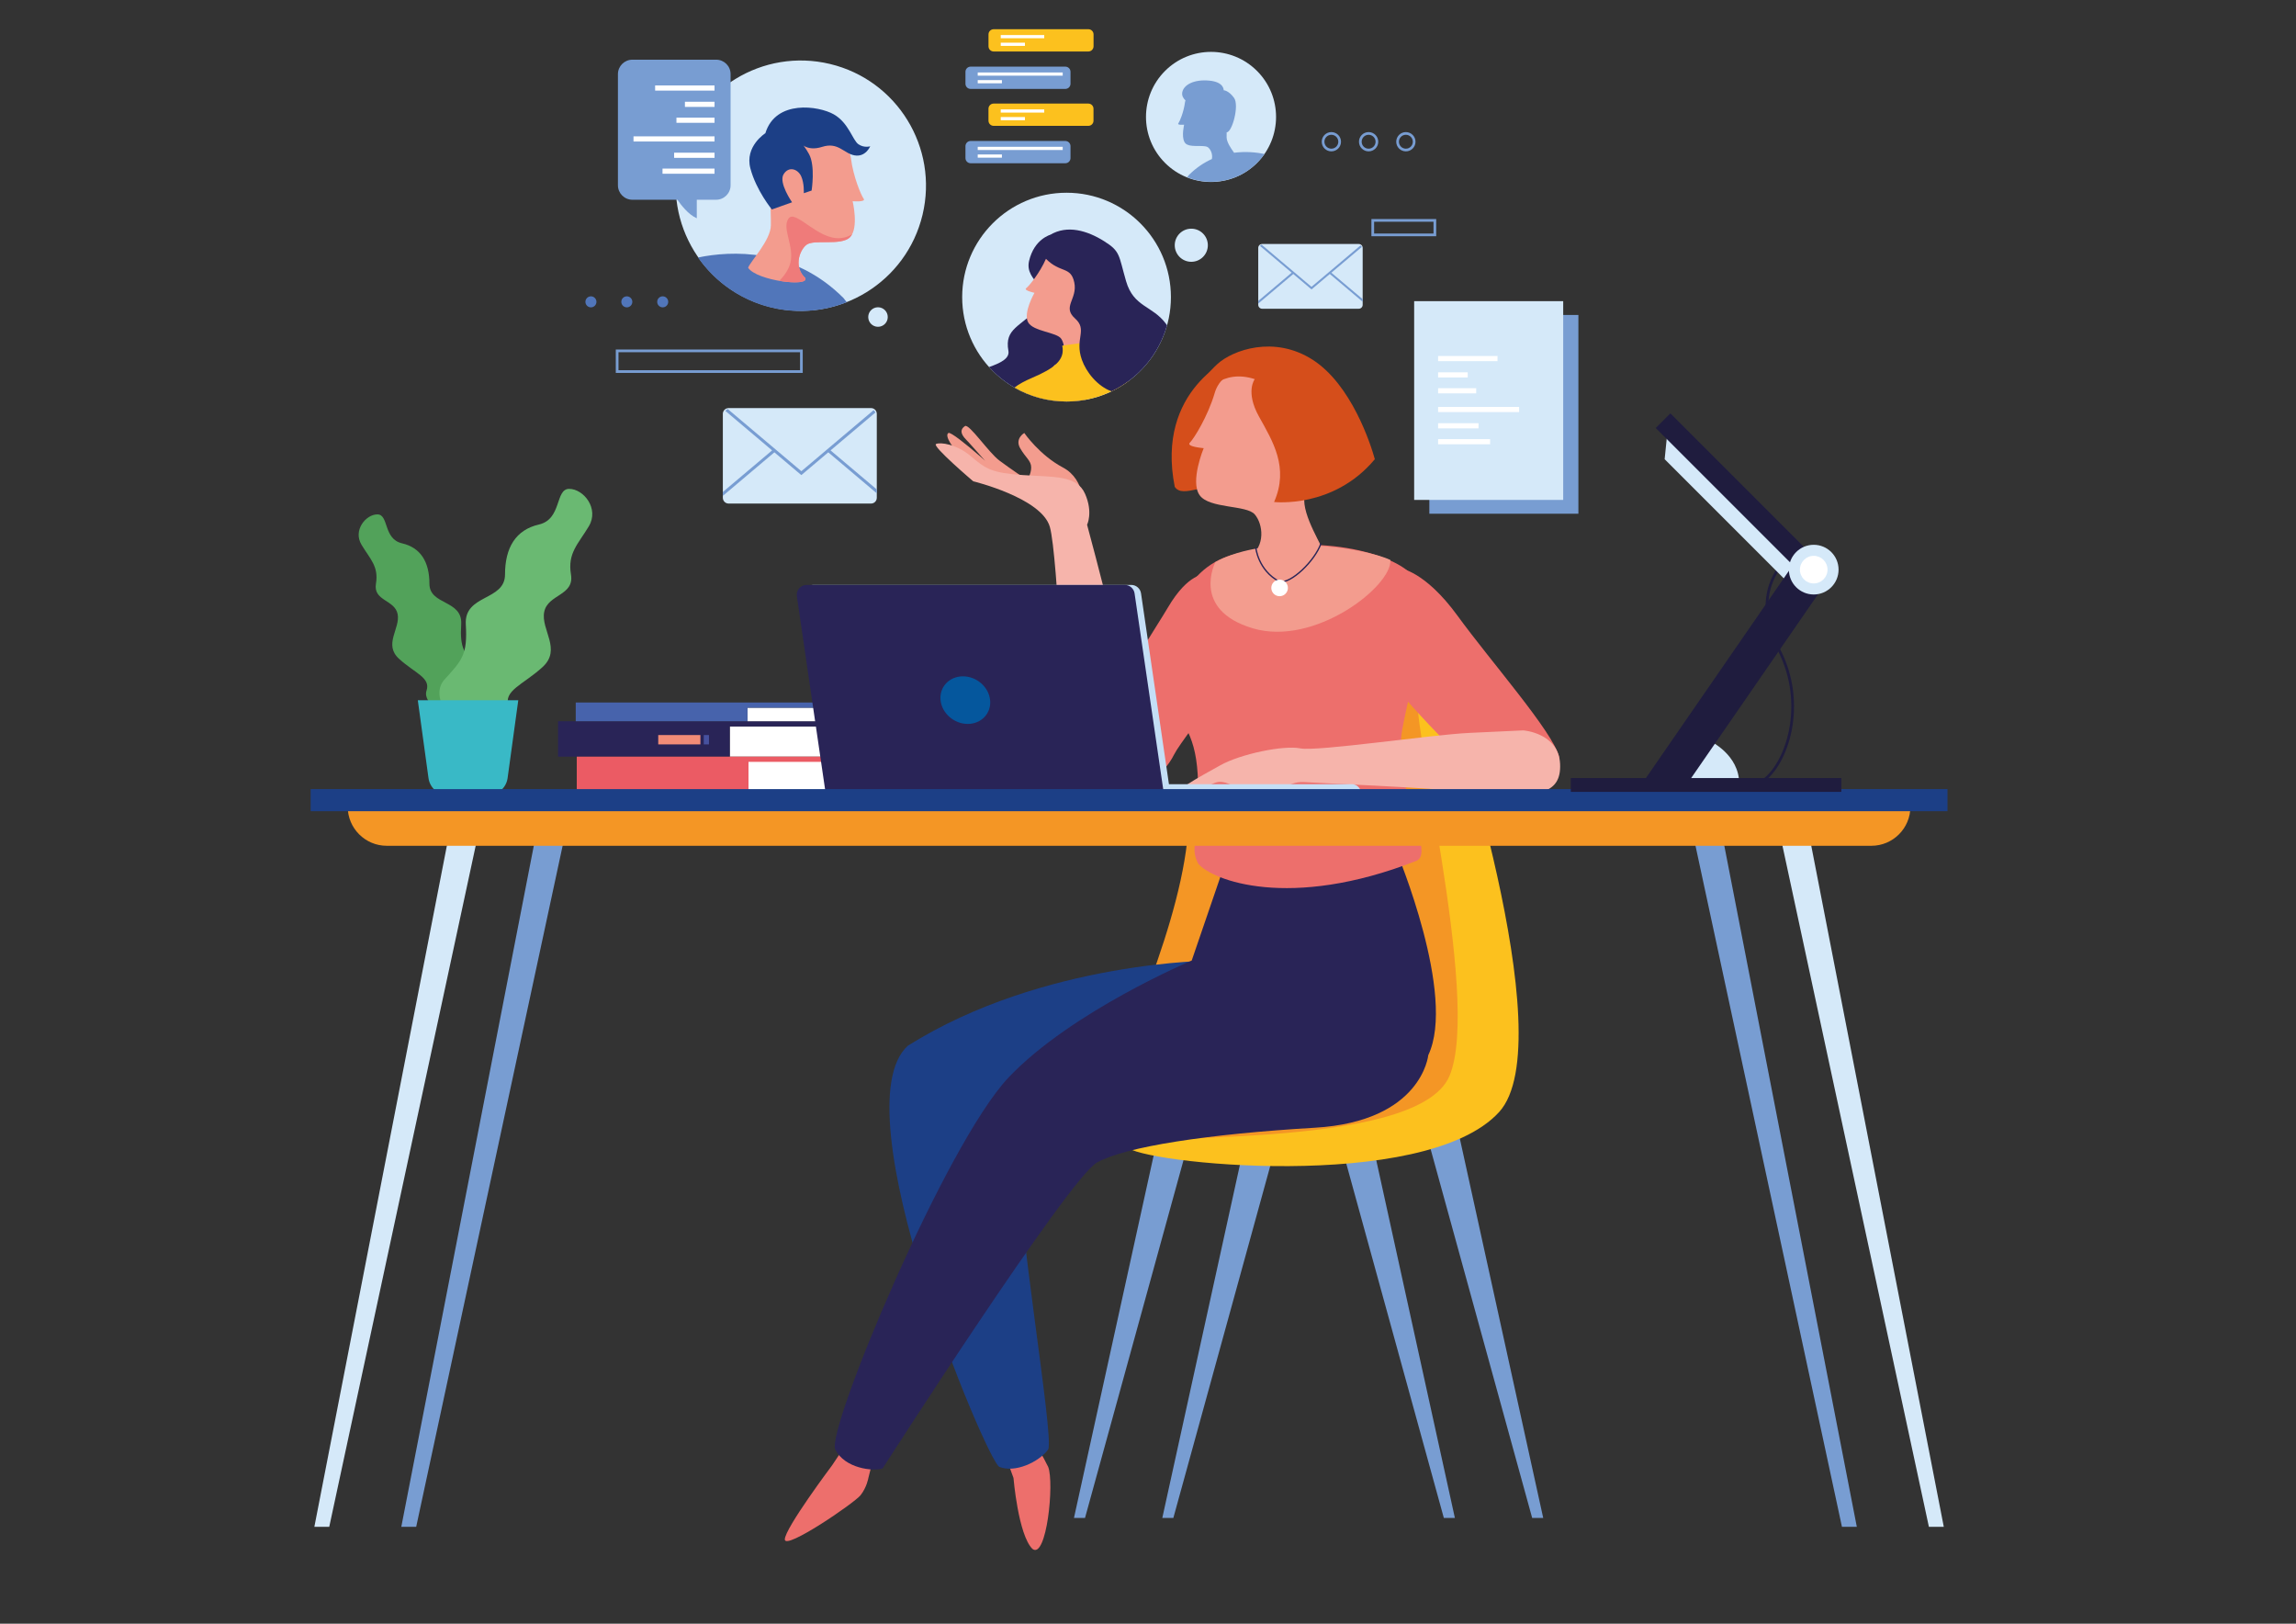 <?xml version="1.0" encoding="utf-8"?>
<!-- Generator: Adobe Illustrator 24.1.1, SVG Export Plug-In . SVG Version: 6.00 Build 0)  -->
<svg version="1.1" id="Layer_1" xmlns="http://www.w3.org/2000/svg" xmlns:xlink="http://www.w3.org/1999/xlink" x="0px" y="0px"
	 viewBox="0 0 841.89 595.28" style="enable-background:new 0 0 841.89 595.28;" xml:space="preserve">
<rect x="0" y="0" width="841.89" height="595.28" fill="#333333" stroke="none"/>
<style type="text/css">
	.st0{fill:#52A25A;}
	.st1{fill:#6AB972;}
	.st2{fill:#39B9C6;}
	.st3{fill:none;stroke:#1F1C3E;stroke-width:0.988;stroke-miterlimit:10;}
	.st4{fill:#D5E9F9;}
	.st5{fill:#1F1C3E;}
	.st6{fill:#789DD2;}
	.st7{fill:#F49625;}
	.st8{fill:#FCC11E;}
	.st9{fill:#D54E1B;}
	.st10{fill:#F39C8E;}
	.st11{fill:#F6B4AB;}
	.st12{fill:#ED6F6C;}
	.st13{fill:#1C3F86;}
	.st14{fill:#292457;}
	.st15{fill:none;stroke:#292457;stroke-width:0.494;stroke-miterlimit:10;}
	.st16{fill:#FFFFFF;}
	.st17{fill:#4763AC;}
	.st18{fill:#EB5B64;}
	.st19{fill:#F18C77;}
	.st20{fill:#47519F;}
	.st21{fill:#C4DFF6;}
	.st22{fill:#05579D;}
	.st23{fill:#5176BA;}
	.st24{fill:#EF7B7A;}
	.st25{fill:none;stroke:#789DD2;stroke-width:0.988;stroke-miterlimit:10;}
</style>
<g>
	<path class="st0" d="M170.17,261.68c0,0,10.6-10.6,5.3-16.42c-5.3-5.83-6.89-7.42-6.36-16.42c0.53-9.01-11.65-6.89-11.65-14.83
		c0-7.95-3.18-13.24-10.07-14.83c-6.89-1.59-4.77-10.6-9.01-10.6s-9.01,5.83-5.83,11.12c3.18,5.3,6.36,7.95,5.3,14.3
		c-1.06,6.36,6.89,5.83,7.95,11.12c1.06,5.3-5.3,11.12,0.53,16.42c5.83,5.3,11.65,6.89,10.07,11.65
		C154.81,257.97,163.81,263.8,170.17,261.68z"/>
	<path class="st1" d="M169.5,269.42c0,0-13.07-13.07-6.54-20.26c6.54-7.19,8.5-9.15,7.84-20.26c-0.65-11.11,14.38-8.5,14.38-18.3
		c0-9.81,3.92-16.34,12.42-18.3c8.5-1.96,5.88-13.07,11.11-13.07c5.23,0,11.11,7.19,7.19,13.73c-3.92,6.54-7.84,9.81-6.54,17.65
		c1.31,7.84-8.5,7.19-9.81,13.73c-1.31,6.54,6.54,13.73-0.65,20.26c-7.19,6.54-14.38,8.5-12.42,14.38
		C188.45,264.84,177.34,272.03,169.5,269.42z"/>
	<path class="st2" d="M178.97,291.5h-14.7c-3.6,0-6.66-2.66-7.15-6.23l-3.92-28.56h36.84l-3.92,28.56
		C185.63,288.84,182.57,291.5,178.97,291.5z"/>
	<path class="st3" d="M654.17,206.05c0,0-12.65,11.64-2.02,31.88c10.63,20.24,3.04,42.51-6.07,48.58"/>
	<path class="st4" d="M627.09,271.72c0,0,10.63,4.93,10.63,15.56h-24.67L627.09,271.72z"/>
	<polygon class="st4" points="611.41,158.23 610.39,168.35 657.46,215.42 661,204.28 	"/>
	<g>
		
			<rect x="634.18" y="142.55" transform="matrix(0.707 -0.707 0.707 0.707 57.975 504.502)" class="st5" width="7.59" height="79.44"/>
		
			<rect x="584.04" y="244.01" transform="matrix(0.568 -0.823 0.823 0.568 68.104 631.457)" class="st5" width="103.32" height="13.66"/>
	</g>
	<g>
		<g>
			<polygon class="st6" points="468.7,416.83 430.24,556.5 426.19,556.5 457.56,413.79 			"/>
			<polygon class="st6" points="436.31,416.83 397.85,556.5 393.8,556.5 425.18,413.79 			"/>
		</g>
		<g>
			<polygon class="st6" points="490.96,416.83 529.42,556.5 533.47,556.5 502.1,413.79 			"/>
			<polygon class="st6" points="523.35,416.83 561.81,556.5 565.86,556.5 534.49,413.79 			"/>
		</g>
	</g>
	<g>
		<path class="st7" d="M538.53,323.71c0,0-1.01-79.96-38.46-80.97c-37.45-1.01-60.73,29.35-64.78,65.79
			c-4.05,36.44-28.34,86.03-33.4,101.21c-5.06,15.18,65.79,20.24,85.02,14.17c19.23-6.07,59.72-7.08,56.68-49.59
			C540.56,331.81,538.53,323.71,538.53,323.71z"/>
		<path class="st8" d="M530.44,253.88c0,0,43.03,127.84,19.23,153.84c-27.33,29.86-132.59,18.72-136.64,12.65
			c-4.05-6.07,106.27,2.53,118.42-25.81c12.15-28.34-16.19-137.65-11.13-140.69C525.38,250.84,527.4,246.79,530.44,253.88z"/>
	</g>
	<g>
		<path class="st9" d="M452,130.9c0,0-28.34,11.77-21.25,47.57c3.04,4.55,11.13-2.02,26.32-1.01c15.18,1.01,36.94-5.06,35.93-15.69
			C491.98,151.15,479.32,123.82,452,130.9z"/>
		<g>
			<path class="st10" d="M397.34,187.08c0,0,1.01-11.13-7.59-15.69c-8.6-4.55-14.17-12.65-14.17-12.65s-3.54,2.02-1.52,5.57
				c2.02,3.54,4.05,4.55,4.05,7.08c0,2.53-1.52,4.55-1.52,4.55s-6.07-4.05-10.12-7.08c-4.05-3.04-11.13-13.66-12.65-12.65
				c-1.52,1.01-2.02,2.53,0.51,5.06c2.53,2.53,8.6,10.12,12.65,13.16c4.05,3.04-17.71-16.7-19.23-15.69
				c-1.52,1.01,1.52,5.57,5.57,9.62c4.05,4.05,14.17,9.11,20.24,12.15C379.63,183.53,397.34,187.08,397.34,187.08z"/>
			<path class="st11" d="M398.61,192.39c0,0,20.51,75.59,19.37,87.51c-1.15,11.93-21.64,11.93-24.68,2.82
				c-3.04-9.11-5.31-78.95-8.35-89.57c-3.04-10.63-28.09-16.7-28.09-16.7s-15.18-12.9-13.66-13.66c1.52-0.76,7.59,0,12.9,4.55
				c5.31,4.55,7.59,6.07,18.98,6.83c11.39,0.76,19.74,0,22.77,6.83C400.88,187.84,398.61,192.39,398.61,192.39z"/>
		</g>
		<path class="st12" d="M441.88,210.61c0,0-6.07-0.76-13.66,12.15c-7.59,12.9-37.2,55.41-24.29,63c12.9,7.59,22.77-1.52,26.57-9.11
			c3.8-7.59,34.92-44.03,32.64-53.9C460.85,212.89,450.98,207.57,441.88,210.61z"/>
		<g>
			<path class="st12" d="M308.59,532l-3.47,5.2c0,0-17.35,23.13-17.35,27.18s25.44-13.3,27.76-16.19c2.31-2.89,2.89-6.36,2.89-6.36
				l1.73-6.94L308.59,532z"/>
			<path class="st12" d="M369.31,535.47l2.31,6.36c0,0,1.73,20.82,6.94,26.02c5.2,4.05,8.1-24.29,5.78-30.07
				c-2.31-4.63-3.47-6.36-3.47-6.36L369.31,535.47z"/>
			<path class="st13" d="M445.07,352.15c0,0-62.45,0-112.19,31.23c-25.44,23.13,28.91,152.09,33.54,154.4
				c5.78,2.31,14.46-1.73,17.93-6.36c2.31-4.63-12.14-87.9-10.99-109.87l90.21-28.91L445.07,352.15z"/>
			<path class="st14" d="M323.63,538.36c-3.47,1.16-13.88,0-17.35-6.94c-3.47-6.94,40.48-112.19,63.61-136.48
				c23.13-24.29,67.08-42.79,67.08-42.79l11.48-33.5l63.76-6.07c0,0,21.91,52.29,11.5,74.27c0,0-2.31,24.29-41.64,26.6
				c-39.32,2.31-69.39,6.94-79.8,12.72C391.87,431.95,323.63,538.36,323.63,538.36z"/>
		</g>
		<path class="st12" d="M451.66,203.48c-8.84,2.52-15.78,9.27-18.97,17.89c-0.14,0.39-0.29,0.77-0.43,1.13
			c-2.02,5.06-13.16,20.24-5.06,32.39c8.1,12.15,12.15,16.19,12.15,35.42c0,19.23-3.04,20.24,0,26.32
			c5.06,6.07,33.4,17.21,79.96-1.01c7.36-2.88-9.11-27.33-5.06-48.58c4.05-21.25,12.15-45.55,4.05-55.67
			C511.36,202.7,482.16,194.77,451.66,203.48z"/>
		<path class="st12" d="M513.23,208.33c0,0,9.11,0.76,21.25,17.46c12.15,16.7,34.92,42.51,37.2,51.62
			c1.52,9.11-12.9,15.18-25.05,8.35c-12.15-6.83-34.16-32.64-42.51-42.51C495.77,233.38,496.53,204.54,513.23,208.33z"/>
		<path class="st11" d="M558.56,267.77c0,0,12.96,0.91,13.49,12.29c0.53,11.37-8.53,12.56-29.9,10.52
			c-21.37-2.04-57.15-3.4-64.01-3.84c-6.86-0.44-9.61,5.77-18.06,3.89c-8.45-1.88-9.31-4.12-13.1-3.95
			c-3.79,0.18-11.81,7.39-15.67,6.05c-3.86-1.34,8.74-8.01,16.15-12.16c7.4-4.15,23.21-7.44,29.35-6.2c6.14,1.23,47.64-5,62.05-5.68
			C553.25,268.02,558.56,267.77,558.56,267.77z"/>
		<path class="st10" d="M445.67,206.05c0,0-9.11,17.46,13.66,24.29c22.77,6.83,51.24-15.56,50.48-25.05
			C500.07,200.74,465.03,195.43,445.67,206.05z"/>
		<path class="st10" d="M441.37,164.3c0,0-5.06,12.15-1.52,17.21c3.54,5.06,17.21,3.54,20.24,7.08c3.04,3.54,4.05,11.64-2.02,15.69
			c-3.04,4.05,22.77,5.06,27.83-0.51c-0.51-3.04-8.6-14.68-7.59-21.76c1.01-7.09,4.05-19.74,5.06-30.36
			c1.01-10.63-11.13-15.69-18.22-16.7c-7.08-1.01-17.21,0.51-19.74,9.11c-2.53,8.6-7.59,16.7-9.11,18.22
			C434.79,163.8,441.37,164.3,441.37,164.3z"/>
		<path class="st9" d="M460.09,139c0,0-3.54,4.55,1.52,13.66c5.06,9.11,11.13,18.72,5.57,31.38c0,0,21.76,2.53,36.94-15.69
			c-1.52-5.57-8.6-27.33-22.77-36.44c-14.17-9.11-29.35-3.54-34.92,1.52c-5.57,5.06-16.57,19.04-15.56,32.2
			C430.87,169.68,436.94,131.47,460.09,139z"/>
		<path class="st15" d="M460.47,200.74c0,0,0.76,8.35,8.73,12.53c4.18,0.76,12.9-7.59,15.18-14.04"/>
		<circle class="st16" cx="469.2" cy="215.54" r="3.04"/>
	</g>
	<g>
		<g>
			<rect x="267.59" y="266.33" class="st16" width="63.64" height="11.07"/>
			<polygon class="st14" points="333.62,266.33 333.62,264.42 204.62,264.42 204.62,277.4 267.59,277.4 267.59,266.33 			"/>
		</g>
		<g>
			<rect x="274.08" y="259.46" class="st16" width="63.64" height="4.96"/>
			<polygon class="st17" points="340.11,259.46 340.11,257.55 211.11,257.55 211.11,264.42 274.08,264.42 274.08,259.46 			"/>
		</g>
		<g>
			<rect x="211.49" y="277.4" class="st18" width="129" height="12.98"/>
			<rect x="274.46" y="279.31" class="st16" width="66.03" height="11.07"/>
		</g>
		<g>
			<rect x="241.36" y="269.48" class="st19" width="15.46" height="3.43"/>
			<rect x="258.05" y="269.48" class="st20" width="1.91" height="3.43"/>
		</g>
	</g>
	<path class="st4" d="M325.52,116.23c0,1.98-1.6,3.58-3.58,3.58c-1.98,0-3.58-1.6-3.58-3.58c0-1.98,1.6-3.58,3.58-3.58
		C323.92,112.65,325.52,114.25,325.52,116.23z"/>
	<path class="st4" d="M442.89,89.91c0,3.35-2.72,6.07-6.07,6.07c-3.35,0-6.07-2.72-6.07-6.07c0-3.35,2.72-6.07,6.07-6.07
		C440.17,83.84,442.89,86.56,442.89,89.91z"/>
	<path class="st4" d="M319.39,184.61h-52.23c-1.17,0-2.11-0.95-2.11-2.11v-30.78c0-1.17,0.95-2.11,2.11-2.11h52.23
		c1.17,0,2.11,0.95,2.11,2.11v30.78C321.5,183.67,320.56,184.61,319.39,184.61z"/>
	<path class="st6" d="M320.33,150.37l-26.49,22.38l-26.99-22.79c-0.34,0.17-0.64,0.39-0.9,0.66l17.16,14.5l-18.07,15.26v0.99
		c0,0.14,0.02,0.26,0.04,0.4l18.87-15.94l9.88,8.35l9.88-8.35l17.78,15.02v-1.42l-16.94-14.31l16.47-13.91
		C320.85,150.88,320.61,150.61,320.33,150.37z"/>
	<g>
		<path class="st4" d="M498.23,113.19H462.8c-0.79,0-1.43-0.64-1.43-1.43V90.88c0-0.79,0.64-1.43,1.43-1.43h35.43
			c0.79,0,1.43,0.64,1.43,1.43v20.87C499.66,112.55,499.02,113.19,498.23,113.19z"/>
		<path class="st6" d="M498.87,89.97l-17.97,15.18l-18.3-15.46c-0.23,0.11-0.44,0.26-0.61,0.45l11.64,9.83l-12.25,10.35v0.67
			c0,0.09,0.02,0.18,0.03,0.27l12.8-10.81l6.7,5.66l6.7-5.66l12.06,10.19v-0.96l-11.49-9.7l11.17-9.44
			C499.22,90.32,499.05,90.13,498.87,89.97z"/>
	</g>
	<g>
		<g>
			<g>
				<path class="st6" d="M390.63,59.85h-34.72c-1.05,0-1.9-0.85-1.9-1.9v-4.37c0-1.05,0.85-1.9,1.9-1.9h34.72
					c1.05,0,1.9,0.85,1.9,1.9v4.37C392.53,59,391.68,59.85,390.63,59.85z"/>
				<g>
					<rect x="358.51" y="53.82" class="st16" width="31.16" height="1.17"/>
					<rect x="358.51" y="56.63" class="st16" width="8.87" height="1.17"/>
				</g>
			</g>
			<g>
				<path class="st8" d="M399.07,46.14h-34.72c-1.05,0-1.9-0.85-1.9-1.9v-4.37c0-1.05,0.85-1.9,1.9-1.9h34.71
					c1.05,0,1.9,0.85,1.9,1.9v4.37C400.97,45.29,400.12,46.14,399.07,46.14z"/>
				<g>
					<rect x="366.95" y="40.11" class="st16" width="15.95" height="1.17"/>
					<rect x="366.95" y="42.91" class="st16" width="8.87" height="1.17"/>
				</g>
			</g>
		</g>
		<g>
			<g>
				<path class="st6" d="M390.63,32.6h-34.72c-1.05,0-1.9-0.85-1.9-1.9v-4.37c0-1.05,0.85-1.9,1.9-1.9h34.72
					c1.05,0,1.9,0.85,1.9,1.9v4.37C392.53,31.75,391.68,32.6,390.63,32.6z"/>
				<g>
					<rect x="358.51" y="26.57" class="st16" width="31.16" height="1.17"/>
					<rect x="358.51" y="29.37" class="st16" width="8.87" height="1.17"/>
				</g>
			</g>
			<g>
				<path class="st8" d="M399.07,18.88h-34.71c-1.05,0-1.9-0.85-1.9-1.9v-4.37c0-1.05,0.85-1.9,1.9-1.9h34.72
					c1.05,0,1.9,0.85,1.9,1.9v4.37C400.97,18.03,400.12,18.88,399.07,18.88z"/>
				<g>
					<rect x="366.95" y="12.85" class="st16" width="15.95" height="1.17"/>
					<rect x="366.95" y="15.65" class="st16" width="8.87" height="1.17"/>
				</g>
			</g>
		</g>
	</g>
	<g>
		<path class="st21" d="M499.06,290.87h-80.33v-3.38h76.95C497.55,287.5,499.06,289.01,499.06,290.87L499.06,290.87z"/>
		<g>
			<path class="st21" d="M429.02,290.21H305.03l-10.47-71.62c-0.32-2.19,1.38-4.15,3.59-4.15H414.8c1.8,0,3.33,1.32,3.59,3.1
				L429.02,290.21z"/>
			<path class="st14" d="M426.65,290.21H302.66l-10.47-71.62c-0.32-2.19,1.38-4.15,3.59-4.15h116.65c1.8,0,3.33,1.32,3.59,3.1
				L426.65,290.21z"/>
		</g>
	</g>
	<path class="st22" d="M363.05,256.64c0.5,4.82-3.16,8.74-8.17,8.76c-5.02,0.02-9.49-3.87-10-8.68c-0.5-4.82,3.16-8.74,8.17-8.76
		C358.07,247.94,362.54,251.82,363.05,256.64z"/>
	<g>
		<g>
			<g>
				<g>
					<polygon class="st4" points="663.62,307.35 712.74,559.75 707.28,559.75 652.71,305.99 					"/>
					<polygon class="st6" points="631.74,307.35 680.85,559.75 675.4,559.75 620.82,305.99 					"/>
				</g>
				<g>
					<polygon class="st4" points="164.38,307.35 115.27,559.75 120.73,559.75 175.3,305.99 					"/>
					<polygon class="st6" points="196.26,307.35 147.15,559.75 152.61,559.75 207.18,305.99 					"/>
				</g>
			</g>
			<path class="st7" d="M686.18,310.08H141.83c-7.91,0-14.33-6.41-14.33-14.32l0,0h573l0,0
				C700.5,303.67,694.09,310.08,686.18,310.08z"/>
		</g>
		<rect x="113.91" y="289.3" class="st13" width="600.19" height="8.1"/>
	</g>
	<rect x="575.98" y="285.25" class="st5" width="99.19" height="5.06"/>
	<path class="st4" d="M674.16,208.84c0,5.03-4.08,9.11-9.11,9.11c-5.03,0-9.11-4.08-9.11-9.11c0-5.03,4.08-9.11,9.11-9.11
		C670.08,199.73,674.16,203.81,674.16,208.84z"/>
	<path class="st16" d="M670.11,208.84c0,2.79-2.27,5.06-5.06,5.06c-2.79,0-5.06-2.27-5.06-5.06c0-2.79,2.27-5.06,5.06-5.06
		C667.84,203.78,670.11,206.04,670.11,208.84z"/>
	
		<ellipse transform="matrix(0.233 -0.973 0.973 0.233 158.906 337.798)" class="st4" cx="293.54" cy="68.19" rx="45.86" ry="45.86"/>
	<path class="st23" d="M309.3,109.27c-18.55-18.55-41.22-17.35-53.38-14.87c8.29,11.87,22.04,19.64,37.62,19.64
		c5.98,0,11.69-1.16,16.93-3.24C310.09,110.3,309.71,109.79,309.3,109.27z"/>
	<g>
		<path class="st10" d="M312.64,73.77c0,0,2.35,9.76-0.93,13.15c-3.28,3.39-13.39,0.6-16.11,2.9c-2.71,2.3-4.45,8.29-0.36,12.07
			c1.8,3.42-17.77,1.07-20.92-3.73c0.75-2.23,8.25-10.03,8.34-15.49c0.09-5.46-0.68-15.36-0.16-23.49
			c0.52-8.13,10.28-10.48,15.74-10.39c5.46,0.09,12.91,2.45,13.78,9.24c0.87,6.79,3.71,13.5,4.67,14.83
			C317.66,74.18,312.64,73.77,312.64,73.77z"/>
	</g>
	<path class="st13" d="M280.64,48.84c0,0-7.64,4.78-5.49,12.9c2.15,8.12,7.88,15.05,7.88,15.05l7.4-2.63c0,0-5.02-7.17-3.11-10.27
		c1.91-3.11,5.25-1.91,6.45,0.72c1.19,2.63,0.96,6.21,0.96,6.21l2.87-0.96c0,0,1.43-9.08-0.96-13.38c-2.39-4.3-3.58-4.54-3.58-4.54
		s2.39,3.82,8.36,1.91c5.97-1.91,7.88,2.39,11.94,3.11c4.06,0.72,5.73-3.34,5.73-3.34s-2.15,0.72-4.3-0.72s-3.58-7.88-9.08-10.99
		C300.22,38.81,284.46,36.42,280.64,48.84z"/>
	<path class="st24" d="M295.61,89.82c2.71-2.3,12.83,0.48,16.11-2.9c0.3-0.31,0.54-0.68,0.75-1.09c-1.01,0.74-2.41,1.3-4.36,1.47
		c-8.24,0.72-16.48-10.75-18.99-7.17c-2.51,3.58,2.15,10.03,0.72,16.12c-0.61,2.58-2.3,4.89-4.06,6.71
		c5.41,0.92,10.42,0.73,9.47-1.08C291.16,98.11,292.9,92.13,295.61,89.82z"/>
	<circle class="st4" cx="391.08" cy="108.93" r="38.27"/>
	<path class="st14" d="M393.67,92.95l-8.6-6.83c0,0-5.82,1.52-7.72,9.49c-1.9,7.97,9.87,9.87,3.42,17.08
		c-6.45,7.21-12.53,7.59-11.01,15.94c0.52,2.86-3.05,4.51-7.1,5.93c7,7.76,17.14,12.64,28.42,12.64c2.24,0,4.43-0.2,6.56-0.57
		c5.71-17.35,2.39-40.15,1.72-41.15C398.61,104.33,393.67,92.95,393.67,92.95z"/>
	<g>
		<path class="st10" d="M379.32,107.35c0,0-4.19,7.26-2.37,10.74c1.82,3.49,10.58,3.65,12.2,6.14c1.63,2.49,1.6,7.68-2.57,9.74
			c-2.25,2.31,13.97,5.06,17.62,1.96c-0.07-1.96-4.23-9.97-3.01-14.37c1.22-4.39,4.18-12.13,5.69-18.76
			c1.51-6.63-5.74-10.82-10.14-12.04c-4.39-1.22-10.91-1.09-13.21,4.13c-2.3,5.23-6.16,9.92-7.25,10.76
			C375.21,106.49,379.32,107.35,379.32,107.35z"/>
	</g>
	<path class="st8" d="M391.08,147.2c8.44,0,16.23-2.74,22.56-7.36c-2.53-3.13-6.21-4.2-8.2-5.9c-2.66-2.28-1.52-6.83-3.04-7.97
		c-1.52-1.14-12.9,0.76-12.9,0.76c1.14,5.31-3.04,8.35-11.01,11.77c-2.57,1.1-4.94,2.32-6.5,3.6
		C377.61,145.34,384.13,147.2,391.08,147.2z"/>
	<path class="st14" d="M427.93,119.27c-0.12-0.17-0.22-0.34-0.35-0.51c-5.06-6.83-11.89-6.07-14.68-15.69
		c-2.78-9.62-2.02-10.88-8.1-14.68c-6.07-3.8-13.41-6.07-19.74-2.28c0,0-6.86,3.39-1.53,8.78s9.12,2.61,10.39,8.68
		c1.27,6.07-4.55,8.86,0.25,13.16c4.81,4.3-0.25,7.34,2.53,15.18c1.61,4.53,5.67,9.65,10.86,11.56
		C417.42,138.76,424.93,129.96,427.93,119.27z"/>
	<g>
		<path class="st6" d="M262.59,21.88h-30.7c-2.93,0-5.31,2.38-5.31,5.31v40.73c0,2.93,2.38,5.31,5.31,5.31h16.51
			c1.16,1.71,3.96,5.44,7.1,6.79v-6.79h7.08c2.93,0,5.31-2.38,5.31-5.31V27.19C267.91,24.26,265.53,21.88,262.59,21.88z"/>
		<g>
			<g>
				
					<rect x="240.23" y="31.32" transform="matrix(-1 -1.224647e-16 1.224647e-16 -1 502.229 64.535)" class="st16" width="21.78" height="1.89"/>
				
					<rect x="251.14" y="37.31" transform="matrix(-1 -1.224647e-16 1.224647e-16 -1 513.145 76.507)" class="st16" width="10.86" height="1.89"/>
				
					<rect x="248.03" y="43.14" transform="matrix(-1 -1.224647e-16 1.224647e-16 -1 510.034 88.164)" class="st16" width="13.97" height="1.89"/>
			</g>
			<g>
				
					<rect x="232.29" y="49.99" transform="matrix(-1 -1.224647e-16 1.224647e-16 -1 494.291 101.868)" class="st16" width="29.71" height="1.89"/>
				
					<rect x="247.18" y="55.97" transform="matrix(-1 -1.224647e-16 1.224647e-16 -1 509.185 113.84)" class="st16" width="14.82" height="1.89"/>
				
					<rect x="242.94" y="61.8" transform="matrix(-1 -1.224647e-16 1.224647e-16 -1 504.94 125.497)" class="st16" width="19.07" height="1.89"/>
			</g>
		</g>
	</g>
	<g>
		<rect x="524.11" y="115.47" class="st6" width="54.65" height="72.87"/>
		<g>
			<rect x="518.54" y="110.41" class="st4" width="54.65" height="72.87"/>
			<g>
				<g>
					<rect x="527.32" y="130.51" class="st16" width="21.78" height="1.89"/>
					<rect x="527.32" y="136.5" class="st16" width="10.86" height="1.89"/>
					<rect x="527.32" y="142.32" class="st16" width="13.97" height="1.89"/>
				</g>
				<g>
					<rect x="527.32" y="149.18" class="st16" width="29.71" height="1.89"/>
					<rect x="527.32" y="155.16" class="st16" width="14.82" height="1.89"/>
					<rect x="527.32" y="160.99" class="st16" width="19.07" height="1.89"/>
				</g>
			</g>
		</g>
	</g>
	<g>
		<g>
			
				<ellipse transform="matrix(0.707 -0.707 0.707 0.707 99.796 326.579)" class="st4" cx="444.11" cy="42.82" rx="23.85" ry="23.85"/>
		</g>
		<path class="st6" d="M432.07,45.25c0.5-0.69,1.98-4.18,2.43-7.71c0.03-0.26,0.12-0.49,0.19-0.73c-0.77-0.72-1.41-1.71-1.18-2.96
			c0.51-2.78,4.3-4.81,9.87-4.3c5.57,0.51,5.31,3.54,5.31,3.54s1.77,0,3.8,2.78c2,2.75-0.69,12.63-2.7,12.64
			c-0.02,0.67-0.02,1.31-0.02,1.84c0.03,1.74,1.51,3.94,2.74,5.65c4.37-0.56,8.32-0.13,11.17,0.45
			c-4.31,6.17-11.46,10.21-19.56,10.21c-3.11,0-6.08-0.6-8.8-1.68c0.2-0.26,0.39-0.53,0.6-0.8c2.71-2.71,5.58-4.58,8.45-5.88
			c0.35-1.65-0.36-3.4-1.34-4.23c-0.09-0.07-0.19-0.14-0.31-0.2c-0.23-0.11-0.52-0.19-0.84-0.24c-0.32-0.05-0.69-0.08-1.07-0.09
			c-0.39-0.01-0.8-0.02-1.22-0.02c-0.42,0-0.85,0-1.27-0.01c-0.64-0.01-1.26-0.05-1.83-0.15c-0.19-0.03-0.37-0.07-0.54-0.12
			c-0.52-0.14-0.97-0.36-1.28-0.69c-0.16-0.16-0.28-0.36-0.39-0.56l0,0l0,0c-1.1-2.09-0.09-6.27-0.09-6.27
			S431.57,45.94,432.07,45.25z"/>
	</g>
	<rect x="226.29" y="128.63" class="st25" width="67.56" height="7.59"/>
	<rect x="503.36" y="80.8" class="st25" width="22.77" height="5.31"/>
	<g>
		<path class="st25" d="M491.22,51.96c0,1.68-1.36,3.04-3.04,3.04c-1.68,0-3.04-1.36-3.04-3.04c0-1.68,1.36-3.04,3.04-3.04
			C489.86,48.92,491.22,50.28,491.22,51.96z"/>
		<path class="st25" d="M504.88,51.96c0,1.68-1.36,3.04-3.04,3.04c-1.68,0-3.04-1.36-3.04-3.04c0-1.68,1.36-3.04,3.04-3.04
			C503.52,48.92,504.88,50.28,504.88,51.96z"/>
		<path class="st25" d="M518.54,51.96c0,1.68-1.36,3.04-3.04,3.04c-1.68,0-3.04-1.36-3.04-3.04c0-1.68,1.36-3.04,3.04-3.04
			C517.18,48.92,518.54,50.28,518.54,51.96z"/>
	</g>
	<g>
		<path class="st23" d="M218.7,110.66c0,1.12-0.91,2.02-2.02,2.02s-2.02-0.91-2.02-2.02c0-1.12,0.91-2.02,2.02-2.02
			S218.7,109.54,218.7,110.66z"/>
		<path class="st23" d="M231.86,110.66c0,1.12-0.91,2.02-2.02,2.02s-2.02-0.91-2.02-2.02c0-1.12,0.91-2.02,2.02-2.02
			S231.86,109.54,231.86,110.66z"/>
		<path class="st23" d="M245.02,110.66c0,1.12-0.91,2.02-2.02,2.02c-1.12,0-2.02-0.91-2.02-2.02c0-1.12,0.91-2.02,2.02-2.02
			C244.11,108.64,245.02,109.54,245.02,110.66z"/>
	</g>
</g>
</svg>
